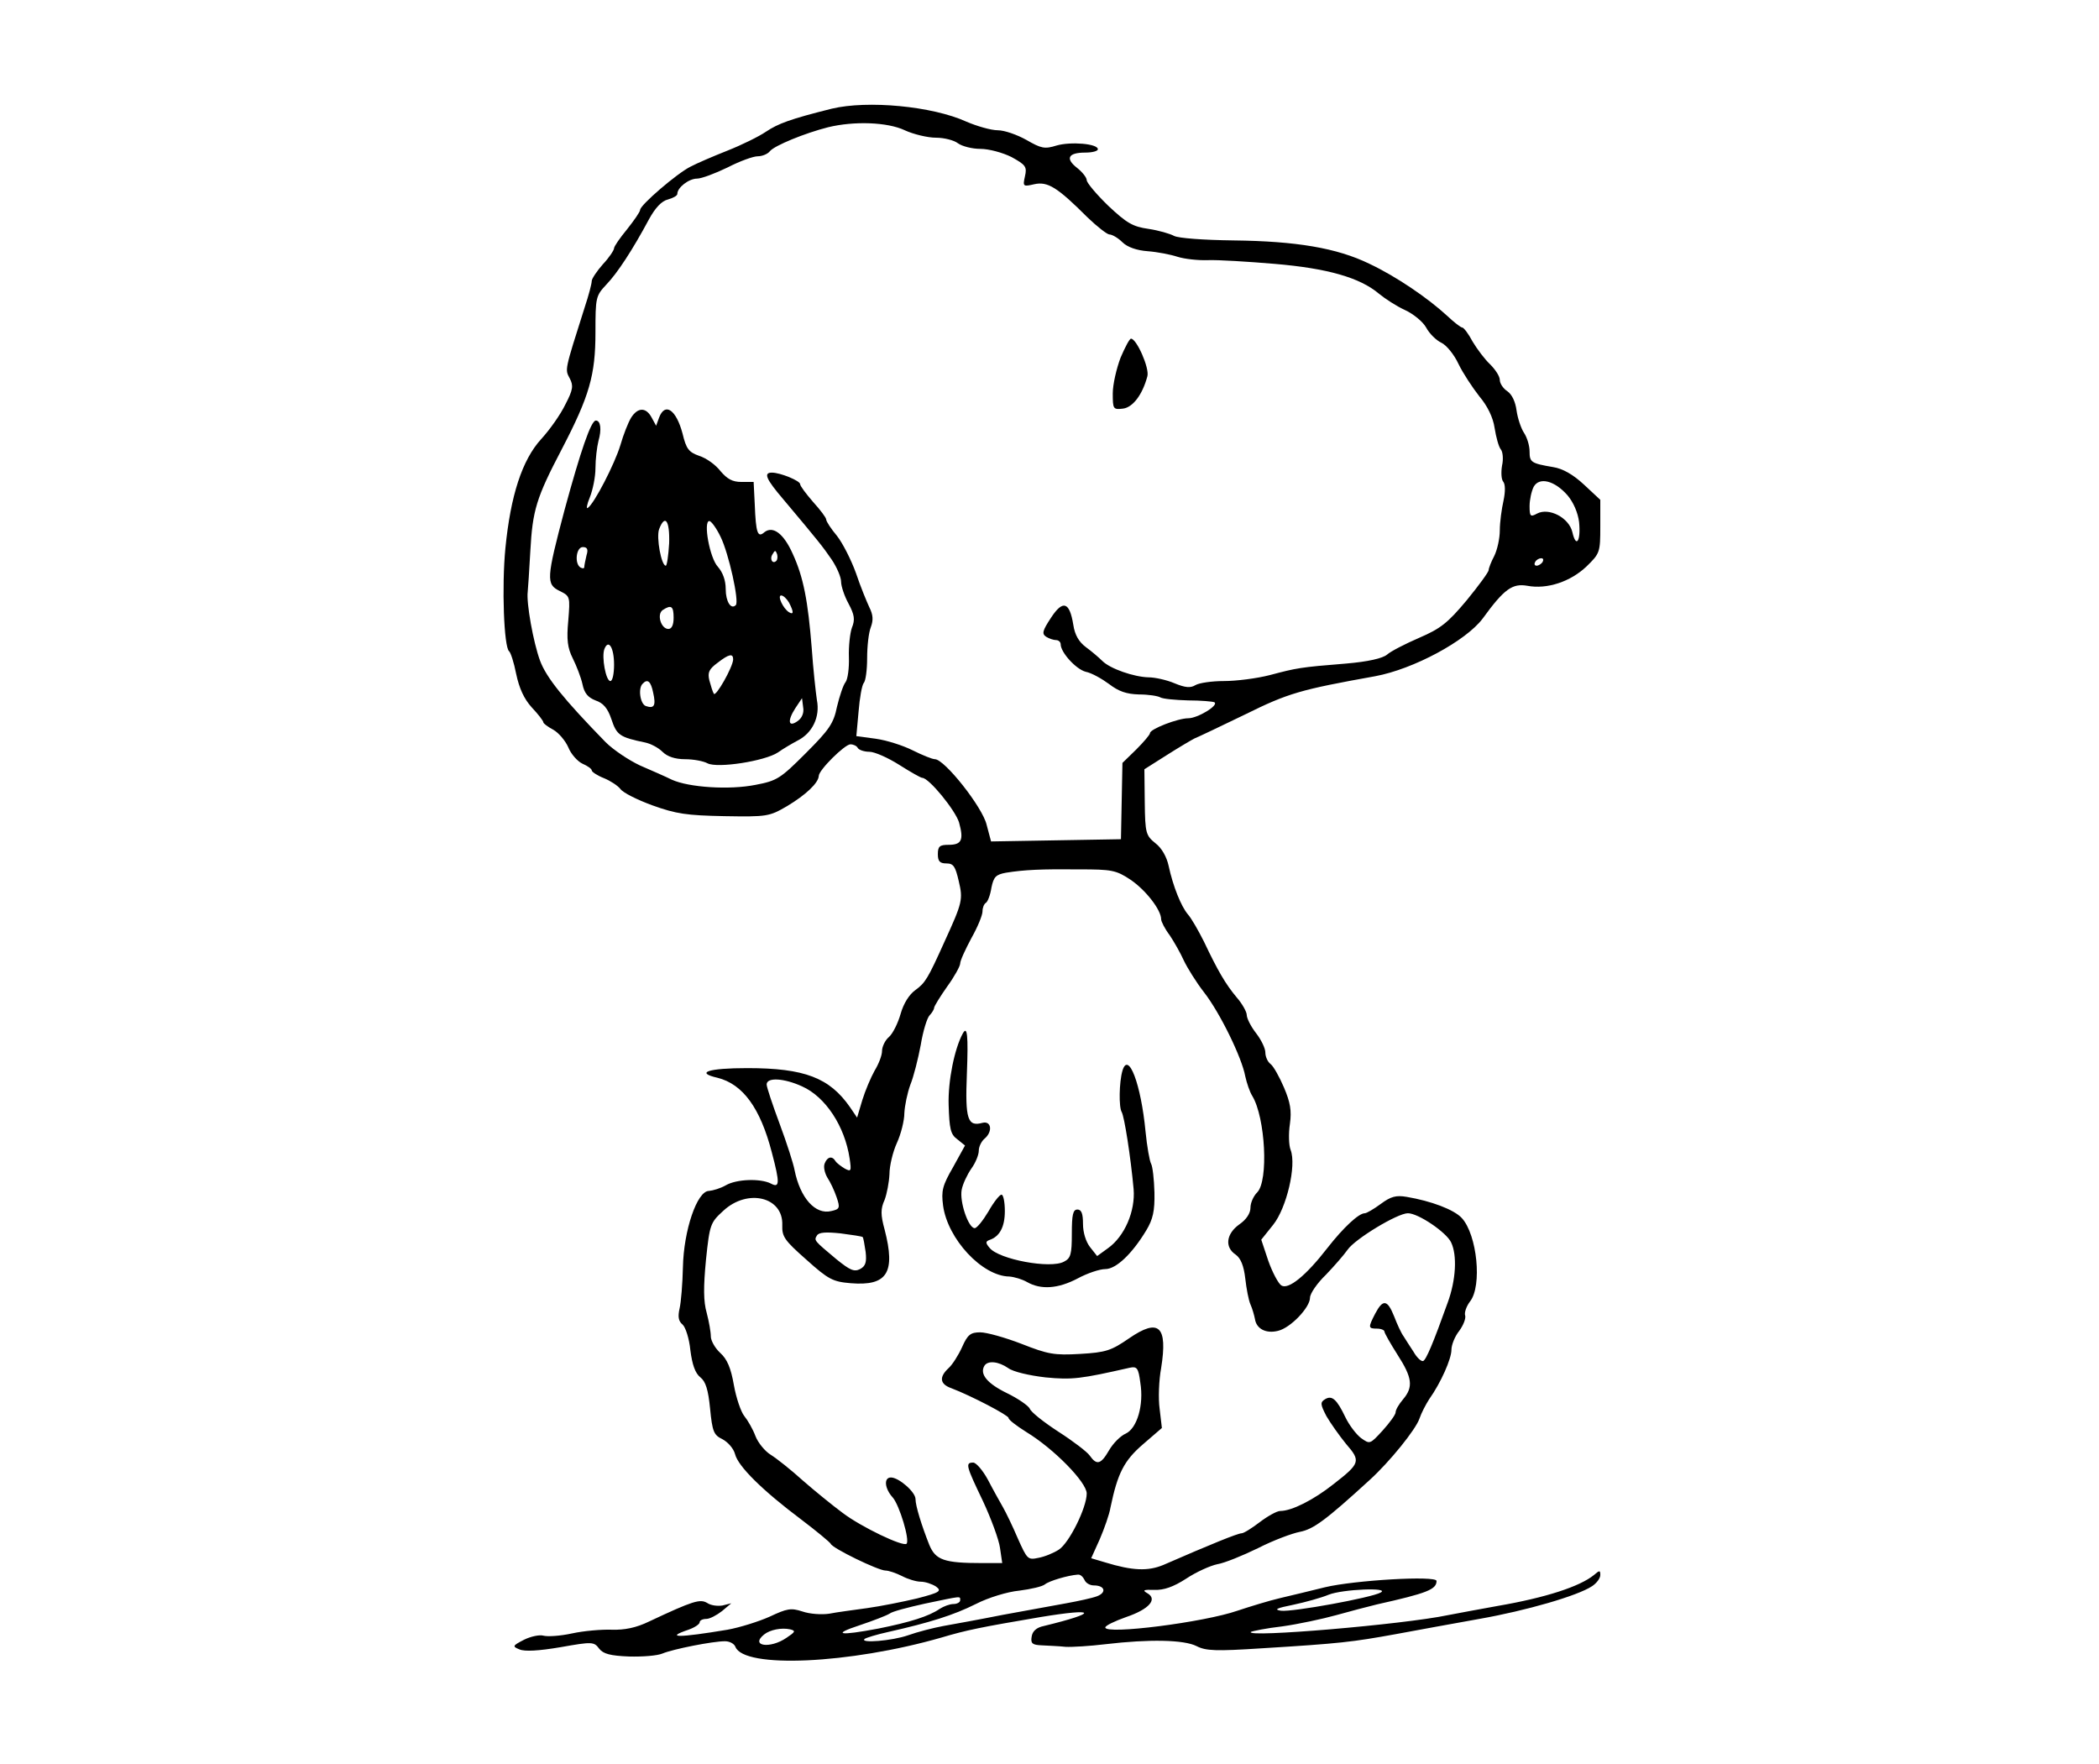 <?xml version="1.0" standalone="no"?>
<!DOCTYPE svg PUBLIC "-//W3C//DTD SVG 20010904//EN"
 "http://www.w3.org/TR/2001/REC-SVG-20010904/DTD/svg10.dtd">
<svg version="1.0" xmlns="http://www.w3.org/2000/svg"
 width="564pt" height="474pt" viewBox="0 0 564 474"
 preserveAspectRatio="xMidYMid meet">

<g transform="translate(0,474) scale(0.1,-0.1)"
fill="#000000" stroke="none">
<path d="M2235 4448 c-112 -28 -144 -40 -177 -62 -19 -13 -66 -36 -104 -51
-38 -15 -82 -34 -99 -43 -36 -18 -135 -103 -135 -116 0 -5 -16 -28 -35 -52
-19 -23 -35 -46 -35 -51 0 -5 -13 -25 -30 -43 -16 -18 -30 -39 -30 -45 0 -7
-8 -38 -19 -71 -55 -173 -53 -166 -40 -191 10 -19 9 -30 -12 -70 -13 -27 -42
-68 -65 -93 -51 -56 -82 -151 -96 -293 -10 -103 -4 -266 10 -277 4 -3 13 -30
19 -61 8 -38 21 -67 42 -90 17 -18 31 -36 31 -40 0 -3 12 -12 27 -20 14 -8 32
-29 40 -47 7 -18 25 -38 38 -44 14 -6 25 -14 25 -18 0 -4 15 -14 33 -21 17 -7
37 -20 44 -29 7 -10 45 -29 86 -44 64 -23 92 -27 193 -29 115 -2 121 -1 169
27 50 30 84 62 85 81 0 16 70 85 85 85 8 0 17 -4 20 -10 3 -5 17 -10 31 -10
14 0 50 -16 80 -35 30 -19 58 -35 62 -35 18 0 89 -87 99 -120 13 -47 7 -60
-28 -60 -24 0 -29 -4 -29 -25 0 -19 5 -25 23 -25 19 0 24 -8 33 -47 12 -50 10
-58 -38 -163 -45 -100 -52 -111 -78 -130 -17 -12 -32 -36 -40 -64 -7 -25 -21
-53 -31 -62 -11 -9 -19 -27 -19 -38 0 -12 -9 -35 -20 -53 -10 -18 -25 -53 -33
-79 l-14 -47 -19 28 c-55 79 -122 105 -276 105 -105 0 -141 -12 -80 -26 68
-17 115 -81 146 -201 22 -83 21 -96 -3 -83 -28 14 -92 12 -121 -5 -14 -8 -34
-14 -45 -15 -32 0 -68 -106 -70 -205 -1 -44 -5 -94 -9 -111 -5 -22 -3 -34 8
-43 8 -7 18 -38 21 -69 5 -39 13 -62 27 -73 14 -11 21 -33 26 -84 6 -62 10
-71 33 -82 15 -8 30 -25 34 -40 8 -33 74 -98 178 -176 41 -31 77 -61 79 -65 4
-12 128 -72 147 -72 9 0 29 -7 45 -15 15 -8 38 -15 50 -15 12 0 30 -6 41 -13
16 -12 11 -16 -51 -32 -38 -9 -98 -21 -134 -26 -36 -5 -82 -11 -102 -15 -20
-3 -52 -1 -72 6 -31 10 -41 8 -88 -14 -29 -13 -80 -29 -113 -35 -132 -22 -170
-22 -105 0 17 6 30 15 30 20 0 5 8 9 18 9 9 0 28 10 42 21 l25 21 -24 -6 c-13
-2 -31 0 -41 7 -19 11 -37 6 -156 -50 -35 -17 -66 -23 -100 -22 -27 1 -75 -3
-107 -10 -32 -7 -66 -9 -77 -6 -10 3 -34 -2 -52 -11 -31 -16 -32 -18 -12 -26
14 -6 51 -4 110 6 85 15 90 15 104 -4 11 -14 30 -19 80 -21 36 -1 76 2 90 8
29 12 135 33 168 33 13 0 25 -7 28 -15 23 -59 307 -46 554 25 67 20 107 28
266 55 152 25 157 12 9 -24 -20 -4 -31 -14 -33 -29 -3 -18 2 -22 27 -23 17 -1
46 -2 64 -4 17 -1 66 2 107 7 119 14 211 12 245 -5 25 -13 52 -14 175 -6 212
13 244 17 360 38 58 11 159 29 225 41 125 22 264 62 303 88 12 8 22 21 22 30
0 13 -2 13 -17 0 -38 -31 -130 -61 -258 -83 -49 -9 -110 -20 -135 -25 -119
-25 -544 -61 -529 -45 3 2 41 10 85 15 43 6 108 20 144 30 36 10 85 23 110 29
134 30 160 40 160 63 0 15 -221 2 -300 -17 -36 -9 -90 -22 -120 -29 -30 -7
-82 -23 -115 -34 -89 -31 -355 -65 -355 -45 0 5 25 17 56 28 62 21 85 48 57
64 -14 8 -11 10 19 9 25 -1 51 8 85 30 27 18 65 35 84 39 19 3 68 23 109 43
41 21 92 40 113 44 36 7 69 31 187 139 55 50 124 136 134 165 5 15 17 38 26
52 32 45 60 109 60 133 0 13 9 36 21 51 11 15 18 33 16 41 -3 7 3 25 13 38 33
42 19 179 -22 224 -21 23 -83 46 -148 57 -29 5 -43 1 -70 -19 -19 -14 -38 -25
-43 -25 -16 0 -57 -38 -100 -93 -58 -75 -105 -113 -124 -101 -8 5 -24 35 -35
66 l-19 57 32 40 c36 45 63 159 47 201 -5 12 -6 44 -2 70 5 36 1 58 -16 98
-12 28 -28 57 -36 63 -8 6 -14 20 -14 31 0 11 -11 34 -25 52 -14 18 -25 40
-25 49 0 8 -12 30 -27 47 -30 36 -50 70 -88 150 -15 30 -34 63 -43 73 -18 21
-40 75 -52 131 -5 23 -18 47 -35 60 -26 21 -28 27 -29 110 l-1 89 60 38 c33
21 67 41 75 45 8 3 69 32 135 64 117 58 150 67 350 103 103 19 244 95 289 155
58 80 80 95 120 88 53 -10 116 11 159 52 36 35 37 38 37 108 l0 71 -44 41
c-29 27 -57 43 -83 47 -59 10 -63 13 -63 42 0 16 -7 38 -15 50 -8 12 -17 39
-20 60 -3 23 -12 43 -25 52 -11 7 -20 21 -20 30 0 10 -12 28 -26 42 -14 13
-35 41 -47 61 -11 21 -24 38 -28 38 -4 0 -22 14 -40 31 -52 48 -137 106 -209
140 -88 43 -198 61 -365 63 -82 1 -148 6 -160 12 -11 6 -42 15 -69 19 -42 6
-58 15 -108 62 -32 31 -58 62 -58 69 0 7 -12 22 -26 33 -32 25 -24 41 22 41
19 0 34 4 34 9 0 15 -73 21 -111 10 -32 -10 -41 -8 -81 15 -25 14 -59 26 -77
26 -18 0 -56 11 -84 23 -92 42 -266 58 -362 35z m196 -58 c24 -11 62 -20 84
-20 22 0 49 -7 59 -15 11 -8 38 -15 60 -15 23 0 60 -10 84 -22 38 -21 42 -26
36 -52 -6 -27 -5 -28 25 -21 36 8 62 -8 143 -89 26 -25 53 -46 59 -46 7 0 23
-9 35 -21 13 -13 39 -22 68 -24 26 -2 62 -9 80 -15 19 -6 56 -10 82 -9 27 1
108 -4 179 -10 142 -12 229 -37 280 -80 17 -14 48 -34 70 -44 22 -10 48 -31
57 -47 9 -17 28 -35 41 -41 13 -6 34 -31 46 -57 12 -25 38 -64 56 -87 22 -26
37 -57 41 -85 4 -25 11 -51 17 -58 5 -6 7 -26 3 -43 -3 -18 -2 -37 3 -43 6 -7
6 -27 1 -51 -5 -22 -10 -58 -10 -80 0 -22 -7 -53 -15 -69 -8 -15 -15 -33 -15
-38 0 -5 -27 -42 -59 -81 -51 -61 -70 -76 -128 -101 -37 -16 -76 -36 -86 -45
-12 -10 -51 -19 -110 -24 -125 -10 -133 -12 -205 -31 -35 -9 -90 -16 -123 -16
-33 0 -67 -5 -77 -11 -13 -8 -27 -7 -56 5 -21 9 -53 16 -70 16 -39 1 -103 23
-124 44 -9 9 -29 26 -44 37 -19 14 -30 33 -34 60 -10 62 -28 68 -60 19 -23
-35 -25 -43 -13 -51 8 -5 20 -9 27 -9 6 0 12 -5 12 -11 0 -22 41 -67 67 -74
16 -3 44 -19 63 -33 26 -20 47 -27 80 -28 26 0 51 -4 58 -8 7 -4 40 -7 74 -8
35 0 67 -3 71 -5 13 -8 -45 -43 -70 -43 -28 0 -103 -29 -103 -40 0 -4 -17 -24
-37 -44 l-37 -36 -2 -102 -2 -103 -174 -3 -175 -3 -12 45 c-11 47 -113 176
-139 176 -7 0 -34 11 -60 24 -26 13 -70 27 -99 31 l-52 7 6 66 c3 37 9 71 14
77 5 5 9 35 9 66 0 32 4 69 10 84 7 19 6 33 -4 53 -7 15 -24 56 -36 92 -13 36
-36 81 -51 100 -16 19 -29 39 -29 44 0 5 -16 26 -35 47 -19 22 -35 43 -35 48
0 9 -53 31 -76 31 -23 0 -16 -17 31 -72 95 -113 106 -127 130 -162 14 -21 25
-47 25 -59 0 -12 9 -39 20 -59 16 -30 18 -43 9 -65 -5 -14 -9 -50 -8 -79 1
-29 -3 -59 -9 -67 -6 -7 -16 -37 -23 -66 -9 -45 -21 -62 -84 -125 -68 -68 -77
-74 -135 -85 -70 -14 -179 -7 -225 14 -16 8 -55 25 -85 38 -30 14 -72 42 -93
63 -112 115 -159 173 -176 219 -18 49 -37 155 -33 185 1 8 4 57 7 109 6 110
16 143 84 273 75 144 91 200 91 315 0 94 1 98 29 128 30 31 71 94 115 176 17
31 34 49 51 53 14 4 25 10 25 15 0 17 31 41 53 41 12 0 49 14 82 30 33 17 69
30 81 30 12 0 27 6 33 14 13 15 93 48 156 64 70 17 159 14 206 -8z m1781 -981
c16 -19 28 -47 31 -72 5 -51 -8 -71 -18 -27 -9 39 -63 67 -95 50 -18 -10 -20
-7 -20 20 0 17 5 40 11 52 15 27 56 17 91 -23z m-67 -179 c-3 -5 -11 -10 -16
-10 -6 0 -7 5 -4 10 3 6 11 10 16 10 6 0 7 -4 4 -10z m-1107 -854 c41 -28 82
-81 82 -106 0 -6 10 -26 23 -43 12 -18 29 -48 38 -68 9 -19 33 -58 54 -85 43
-55 102 -176 111 -226 4 -18 12 -42 19 -53 35 -58 44 -228 13 -259 -10 -10
-18 -28 -18 -41 0 -15 -11 -32 -30 -45 -35 -25 -40 -61 -10 -81 14 -10 22 -30
26 -64 3 -27 9 -59 14 -70 5 -11 10 -29 12 -39 4 -27 30 -40 62 -32 34 8 86
63 86 89 0 11 19 39 43 62 23 24 49 54 58 67 20 29 134 98 162 98 28 0 103
-51 116 -78 17 -35 13 -102 -9 -162 -39 -109 -58 -154 -66 -157 -5 -2 -17 9
-26 25 -10 15 -22 34 -27 42 -6 8 -17 32 -25 53 -18 45 -30 47 -51 7 -19 -37
-19 -40 5 -40 11 0 20 -4 20 -8 0 -4 16 -32 35 -62 40 -62 43 -87 15 -120 -11
-13 -20 -28 -20 -35 0 -6 -16 -28 -35 -49 -34 -37 -34 -37 -58 -20 -13 10 -32
35 -42 56 -23 48 -36 60 -55 48 -13 -8 -12 -14 4 -45 11 -19 35 -53 53 -75 40
-46 38 -52 -34 -108 -53 -42 -112 -72 -143 -72 -9 0 -34 -14 -55 -30 -21 -16
-43 -30 -49 -30 -10 0 -84 -30 -210 -85 -41 -17 -82 -16 -157 7 l-37 11 23 51
c12 28 26 67 29 86 19 91 36 125 87 169 l51 44 -6 51 c-4 28 -2 78 4 110 18
113 -6 135 -86 80 -48 -33 -62 -38 -132 -42 -69 -4 -86 -1 -157 27 -44 17 -94
31 -111 31 -26 0 -34 -6 -49 -40 -10 -22 -26 -47 -36 -56 -26 -24 -24 -43 7
-54 55 -21 154 -73 154 -80 0 -5 21 -21 48 -38 74 -45 162 -135 162 -165 0
-38 -47 -133 -75 -151 -14 -9 -38 -19 -55 -22 -28 -6 -30 -4 -55 52 -14 33
-32 70 -40 84 -8 14 -26 46 -40 73 -14 26 -32 47 -40 47 -22 0 -19 -9 26 -103
22 -47 43 -104 46 -126 l6 -41 -54 0 c-102 0 -125 8 -142 49 -21 53 -37 105
-37 123 0 19 -45 58 -66 58 -20 0 -17 -30 5 -54 18 -21 46 -114 37 -124 -9 -9
-122 45 -172 83 -27 20 -75 59 -107 87 -32 29 -70 59 -86 69 -15 9 -34 32 -41
50 -7 19 -21 43 -30 54 -9 11 -22 49 -28 83 -8 46 -18 70 -37 87 -14 13 -25
33 -25 44 0 12 -5 40 -11 63 -9 31 -9 70 -2 143 10 96 12 100 47 132 65 60
161 37 158 -39 -1 -31 6 -41 65 -93 59 -53 71 -59 119 -63 98 -8 121 28 91
144 -11 40 -11 56 0 80 6 16 12 47 13 69 0 22 9 60 20 84 11 24 20 60 20 80 1
20 8 54 16 76 9 22 21 70 28 107 6 37 17 73 24 80 6 6 12 16 12 20 0 4 16 30
35 57 19 26 35 55 35 62 0 8 14 38 30 68 17 30 30 62 30 72 0 10 4 20 9 23 5
3 12 21 15 41 6 29 12 35 39 40 50 8 95 10 197 9 87 0 99 -2 138 -28z m-883
-555 c63 -28 115 -107 128 -194 5 -34 4 -36 -13 -27 -10 6 -22 15 -25 20 -9
15 -22 12 -29 -6 -4 -9 0 -26 7 -38 8 -12 19 -35 25 -53 10 -29 8 -32 -14 -37
-43 -11 -84 35 -99 110 -3 17 -21 73 -40 124 -19 51 -35 99 -35 106 0 20 47
17 95 -5z m163 -405 c2 -2 5 -20 8 -40 3 -27 0 -38 -15 -46 -16 -8 -27 -3 -63
26 -61 51 -61 51 -53 64 5 9 24 10 63 6 31 -4 58 -8 60 -10z m391 -352 c13
-10 57 -20 100 -25 72 -7 95 -4 227 26 19 4 23 -1 28 -40 10 -61 -9 -123 -39
-137 -14 -6 -34 -26 -45 -45 -22 -38 -33 -41 -52 -14 -7 10 -45 39 -84 64 -40
26 -74 53 -77 62 -4 8 -31 27 -62 42 -53 26 -73 51 -60 73 9 15 38 12 64 -6z
m205 -569 c3 -8 14 -15 25 -15 30 0 35 -19 9 -29 -13 -5 -50 -13 -83 -19 -33
-6 -109 -20 -170 -31 -60 -12 -132 -25 -160 -30 -27 -5 -70 -16 -95 -25 -43
-15 -130 -22 -117 -10 3 3 32 12 64 19 111 25 175 45 235 75 33 17 85 33 117
36 31 4 62 11 69 17 11 9 61 24 88 26 7 1 14 -6 18 -14z m796 -34 c-24 -14
-238 -53 -268 -49 -20 3 -12 7 33 16 33 7 76 19 95 27 38 15 166 20 140 6z
m-1130 -21 c0 -5 -8 -10 -18 -10 -10 0 -26 -6 -37 -13 -29 -20 -80 -36 -165
-53 -106 -20 -126 -16 -50 9 36 12 72 26 80 31 7 6 50 17 95 27 101 21 95 21
95 9z m-467 -101 c-44 -30 -98 -22 -60 9 16 13 47 19 70 14 16 -4 14 -7 -10
-23z"/>
<path d="M3011 3779 c-11 -29 -21 -72 -21 -96 0 -42 1 -44 27 -41 27 3 53 38
66 87 6 22 -29 101 -44 101 -4 0 -16 -23 -28 -51z"/>
<path d="M1696 3618 c-8 -13 -21 -46 -29 -74 -15 -50 -71 -159 -88 -169 -4 -3
-2 10 6 29 8 20 15 55 15 78 0 24 4 57 8 73 9 31 6 55 -7 55 -13 0 -41 -82
-84 -240 -49 -185 -50 -200 -13 -218 28 -14 28 -15 23 -79 -5 -52 -2 -74 12
-102 10 -20 22 -51 26 -69 5 -25 15 -36 35 -44 21 -7 33 -21 43 -51 14 -42 22
-48 90 -62 15 -3 36 -14 47 -25 13 -13 34 -20 61 -20 22 0 49 -5 60 -11 27
-14 154 6 189 29 14 10 38 24 53 32 40 20 61 64 52 109 -3 20 -10 83 -14 141
-10 125 -22 189 -51 252 -24 54 -53 76 -76 58 -18 -16 -23 -3 -26 75 l-3 60
-33 0 c-24 0 -38 8 -56 29 -13 17 -38 35 -57 41 -28 10 -35 18 -45 60 -17 64
-47 85 -63 43 l-8 -22 -12 22 c-15 28 -37 28 -55 0z m102 -338 c-2 -33 -6 -60
-9 -60 -12 0 -26 76 -18 98 16 42 29 23 27 -38z m138 18 c22 -44 51 -175 41
-184 -13 -13 -27 10 -27 43 0 24 -8 45 -21 60 -22 23 -40 123 -23 123 5 0 19
-19 30 -42z m-360 -50 c-3 -13 -6 -27 -6 -31 0 -5 -4 -5 -10 -2 -17 10 -12 55
6 55 12 0 15 -6 10 -22z m510 -15 c-10 -10 -19 5 -10 18 6 11 8 11 12 0 2 -7
1 -15 -2 -18z m34 -112 c13 -25 13 -34 0 -26 -16 10 -32 45 -21 45 6 0 15 -9
21 -19z m-310 -41 c0 -19 -5 -30 -14 -30 -20 0 -32 40 -15 51 23 15 29 10 29
-21z m-160 -126 c0 -24 -4 -44 -10 -44 -12 0 -24 65 -16 86 11 28 26 4 26 -42z
m320 14 c-1 -21 -47 -102 -52 -92 -3 5 -8 21 -12 36 -5 21 -1 30 22 47 31 24
42 26 42 9z m-215 -89 c8 -35 3 -44 -20 -36 -15 6 -21 48 -8 60 13 14 22 6 28
-24z m389 -76 c-26 -19 -29 0 -7 34 l18 27 3 -24 c3 -15 -3 -29 -14 -37z"/>
<path d="M2587 1963 c-22 -40 -40 -127 -38 -192 2 -64 5 -79 23 -92 l21 -17
-32 -58 c-29 -50 -32 -64 -27 -103 12 -90 105 -190 178 -191 13 -1 34 -7 48
-15 37 -21 83 -18 136 10 26 14 59 25 74 25 29 0 72 41 110 104 18 30 23 52
22 102 -1 36 -5 70 -9 77 -4 7 -11 46 -15 87 -12 126 -46 217 -62 163 -9 -31
-10 -98 -2 -111 7 -12 24 -119 32 -207 5 -59 -24 -127 -69 -159 l-29 -21 -19
24 c-11 14 -19 39 -19 62 0 28 -4 39 -15 39 -12 0 -15 -14 -15 -65 0 -55 -3
-66 -21 -75 -36 -20 -175 6 -200 37 -11 13 -11 17 -1 21 28 9 42 35 42 78 0
24 -4 44 -9 44 -5 0 -21 -20 -35 -45 -15 -25 -31 -45 -37 -45 -17 0 -41 71
-35 103 3 16 15 41 26 57 11 15 20 37 20 48 0 11 7 25 15 32 23 19 19 49 -5
43 -40 -11 -47 9 -42 132 4 104 1 130 -11 108z"/>
</g>
</svg>
